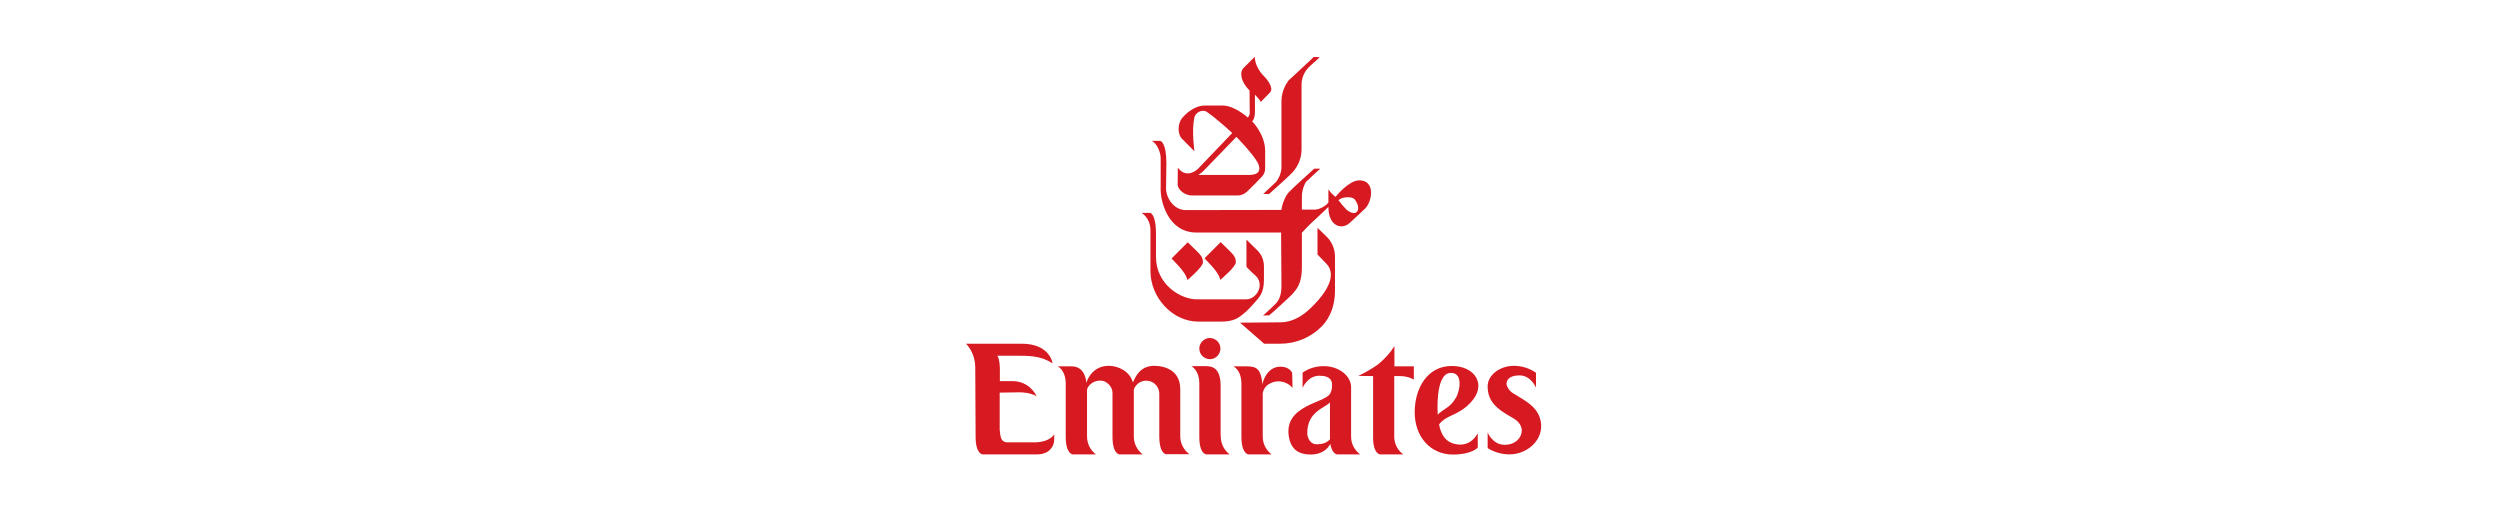 <?xml version="1.0" encoding="UTF-8"?>
<svg width="352px" height="72px" viewBox="0 0 352 72" version="1.1" xmlns="http://www.w3.org/2000/svg" xmlns:xlink="http://www.w3.org/1999/xlink">
    <title>Emirates</title>
    <g id="Taskboard" stroke="none" stroke-width="1" fill="none" fill-rule="evenodd">
        <g id="Emirates">
            <rect id="Rectangle" fill="#FFFFFF" x="0" y="0" width="352" height="72"></rect>
            <g id="Emirates_logo" transform="translate(136, 8)" fill="#D71A21" fill-rule="nonzero">
                <g id="g866">
                    <path d="M45.452,3.307 C44.794,4.164 44.428,5.218 44.428,6.296 C44.428,6.663 44.428,15.36 44.428,15.678 C44.379,16.388 44.11,17.05 43.671,17.613 C43.427,17.858 41.988,19.157 41.866,19.304 L42.671,19.328 C42.939,19.083 45.721,16.609 45.989,16.266 C46.794,15.384 47.258,14.233 47.258,13.032 C47.258,12.64 47.258,4.385 47.258,4.017 C47.233,3.111 47.575,2.205 48.209,1.543 C48.551,1.176 49.624,0.269 49.819,0.049 L48.965,0.024 C48.795,0.245 45.745,3.013 45.452,3.307 Z" id="path6"></path>
                    <path d="M38.597,37.431 L41.988,40.395 L44.257,40.395 C46.428,40.395 48.526,39.538 50.063,37.995 C51.454,36.598 51.966,34.712 51.966,32.948 L51.966,28.073 C51.942,26.971 51.478,25.918 50.649,25.183 C50.503,25.036 49.502,24.08 49.502,24.08 L49.502,27.829 C49.502,27.829 50.6,28.955 50.795,29.176 C51.796,30.254 51.796,32.213 48.6,35.325 C48.038,35.864 46.453,37.382 44.257,37.382 L38.597,37.431 Z" id="path8"></path>
                    <path d="M48.038,17.417 C47.672,17.809 47.306,18.789 47.306,19.671 L47.306,21.508 L49.161,21.508 C49.893,21.508 50.844,20.847 51.039,20.504 C51.039,20.479 51.039,18.667 51.039,18.667 C51.308,19.059 51.649,19.426 52.04,19.72 C52.235,19.475 53.943,17.417 55.358,17.393 C57.724,17.368 57.187,20.381 56.236,21.337 C55.919,21.655 54.528,22.929 54.089,23.346 C52.967,24.423 51.039,23.909 51.039,21.141 C51.039,21.141 48.99,23.101 48.673,23.37 C48.356,23.64 47.306,24.766 47.306,24.766 L47.306,29.641 C47.306,31.969 46.55,32.752 45.916,33.463 C45.672,33.732 43.061,36.133 42.695,36.402 L41.841,36.427 C41.841,36.427 43.379,35.031 43.671,34.712 C44.013,34.345 44.428,33.61 44.428,32.385 C44.428,32.066 44.379,24.742 44.379,24.742 L32.473,24.742 C28.325,24.742 27.447,20.136 27.423,18.887 C27.423,18.52 27.423,14.845 27.423,14.257 C27.423,13.498 26.935,12.224 26.178,11.832 L27.349,11.832 C27.496,11.881 28.228,12.175 28.228,15.017 C28.228,15.017 28.179,18.299 28.179,18.495 C28.179,19.941 29.326,21.582 30.96,21.582 L44.428,21.557 C44.428,21.19 44.794,19.818 45.452,19.083 C45.818,18.667 48.722,16.021 49.039,15.752 L49.893,15.752 C49.771,15.874 48.356,17.123 48.063,17.466 L48.063,17.466 L48.038,17.417 Z M52.454,20.185 C52.796,20.651 53.186,21.116 53.601,21.533 C55.065,22.709 55.748,21.435 54.772,20.112 C54.382,19.573 52.893,19.72 52.454,20.185 Z" id="path10"></path>
                    <path d="M38.011,28.906 C38.011,29.568 35.937,31.307 35.815,31.405 C35.669,30.695 35.132,29.935 33.595,28.367 L35.864,26.089 C37.401,27.633 38.011,27.976 38.011,28.906 L38.011,28.906 Z" id="path12"></path>
                    <path d="M41.963,2.719 C42.427,3.185 43.403,4.409 42.817,5.022 C42.305,5.536 41.5,6.369 41.5,6.369 C41.451,6.075 40.695,5.34 40.695,5.34 C40.695,5.34 40.695,7.545 40.695,7.815 C40.67,8.819 40.304,9.088 40.304,9.088 C40.304,9.088 42.134,10.901 42.134,13.253 C42.134,14.38 42.134,15.433 42.134,15.654 C42.159,16.094 41.988,16.56 41.671,16.878 C41.5,17.074 39.816,18.789 39.548,19.01 C39.158,19.353 38.67,19.549 38.157,19.524 L31.839,19.524 C30.838,19.524 29.814,18.74 29.814,17.956 C29.814,17.76 29.838,15.605 29.838,15.605 C30.155,15.972 30.497,16.413 31.277,16.413 C31.912,16.413 32.546,15.923 32.717,15.727 C32.888,15.531 37.499,10.73 37.499,10.73 C37.499,10.73 35.352,8.721 33.937,7.766 C33.254,7.3 32.326,7.888 32.18,8.5 C31.741,10.411 32.18,13.302 32.18,13.302 L30.448,11.563 C29.74,10.852 29.765,9.26 30.619,8.427 C30.741,8.28 32.034,6.859 33.644,6.859 L36.157,6.859 C37.84,6.859 39.695,8.549 39.695,8.549 C39.841,8.378 39.938,8.182 39.963,7.962 C39.963,7.08 39.938,4.752 39.938,4.752 C38.67,3.479 38.499,2.156 39.109,1.543 C40.256,0.392 40.67,0 40.67,0 C40.67,0 40.622,1.396 41.963,2.719 L41.963,2.719 Z M34.034,15.458 C33.4,16.119 33.302,16.266 32.717,16.633 L39.841,16.633 C41.768,16.633 41.378,15.433 41.036,14.821 C40.329,13.571 38.084,11.269 38.084,11.269 C38.084,11.269 34.156,15.335 34.034,15.458 L34.034,15.458 Z" id="path14"></path>
                    <path d="M25.91,21.974 L24.739,21.974 C24.739,21.974 25.983,22.66 25.983,24.448 L25.983,30.156 C25.983,33.855 29.033,37.284 32.741,37.284 L35.84,37.284 C37.694,37.284 38.353,36.843 39.475,35.839 C39.89,35.472 40.426,34.859 40.622,34.639 C41.256,33.904 41.963,33.316 41.963,31.405 L41.963,29.543 C41.963,27.927 41.036,27.265 40.573,26.8 C40.28,26.506 39.499,25.746 39.499,25.746 L39.499,29.568 C39.499,29.568 40.28,30.401 40.622,30.67 C42.232,31.944 40.963,34.149 39.451,34.149 C39.158,34.149 33.083,34.149 32.644,34.149 C30.155,34.198 26.764,31.969 26.764,28.196 L26.764,25.109 C26.788,21.974 25.91,21.974 25.91,21.974 L25.91,21.974 Z" id="path16"></path>
                    <path d="M33.376,28.931 C33.376,29.592 31.302,31.332 31.18,31.43 C31.033,30.719 30.497,29.96 28.96,28.392 L31.229,26.114 C32.741,27.633 33.376,27.976 33.376,28.931 L33.376,28.931 Z" id="path18"></path>
                    <path d="M9.588,54.285 L5.929,54.285 C4.782,54.285 4.879,53.33 4.757,52.521 L4.757,47.279 C4.757,47.279 5.563,47.255 6.465,47.255 C7.466,47.255 8.734,47.108 9.954,47.794 C9.32,46.446 7.954,45.613 6.465,45.662 L4.782,45.662 L4.782,43.972 C4.782,43.972 4.782,42.502 4.416,42.086 L6.831,42.086 C8.905,42.086 10.515,42.061 12.199,43.164 C12.199,43.164 11.882,40.395 7.856,40.395 L0,40.395 C0,40.395 1.366,41.571 1.317,43.948 L1.366,53.501 C1.366,55.902 2.318,55.976 2.318,55.976 L10.052,55.976 C11.808,55.976 12.418,54.726 12.418,54.04 L12.443,53.134 C12.443,53.134 11.882,54.285 9.588,54.285 L9.588,54.285 Z" id="path20"></path>
                    <path d="M30.18,53.477 L30.18,46.789 C30.18,44.192 28.081,43.507 26.496,43.507 C24.422,43.507 23.787,45.246 23.519,45.858 C23.056,44.241 21.421,43.507 20.103,43.507 C17.59,43.507 16.956,45.907 16.956,45.907 C16.956,45.907 16.907,43.58 14.882,43.58 L12.906,43.58 C12.906,43.58 14.053,44.045 14.053,46.054 L14.053,53.477 C14.053,55.927 15.029,55.976 15.029,55.976 L18.298,55.976 C17.517,55.388 17.054,54.457 17.054,53.452 L17.054,46.863 C17.103,46.569 17.59,45.589 18.981,45.589 C19.786,45.589 20.665,46.422 20.64,47.353 L20.64,53.477 C20.64,55.951 21.616,55.976 21.616,55.976 L24.885,55.976 C24.105,55.363 23.641,54.457 23.641,53.452 L23.641,46.863 C23.958,45.907 24.983,45.368 25.959,45.687 C26.691,45.932 27.203,46.593 27.227,47.377 C27.227,47.377 27.227,52.962 27.227,53.477 C27.252,55.976 28.203,55.951 28.203,55.951 C29.911,55.951 31.473,55.951 31.473,55.951 C30.667,55.363 30.204,54.457 30.18,53.477 Z" id="path22"></path>
                    <path d="M35.889,53.477 C35.889,54.457 36.352,55.388 37.133,55.976 C37.133,55.976 35.571,55.976 33.864,55.976 C33.864,55.976 32.863,56 32.863,53.501 L32.863,46.03 C32.863,44.07 31.741,43.556 31.741,43.556 L33.717,43.556 C34.425,43.556 35.864,43.556 35.864,46.324 L35.864,53.428 L35.864,53.428 L35.864,53.428 L35.889,53.477 Z" id="path24"></path>
                    <path d="M45.94,44.511 C45.94,44.511 45.623,43.629 44.281,43.629 C42.232,43.629 41.744,46.079 41.744,46.079 C41.573,44.143 41.061,43.58 39.621,43.58 L37.645,43.58 C37.645,43.58 38.792,44.045 38.792,46.054 L38.792,53.477 C38.792,55.927 39.768,55.976 39.768,55.976 L43.037,55.976 C42.256,55.388 41.793,54.457 41.793,53.477 L41.793,47.377 C41.866,46.863 42.159,46.397 42.598,46.128 C43.696,45.393 45.135,45.613 45.989,46.618 L45.94,44.511 Z" id="path26"></path>
                    <path d="M61.14,44.952 C61.823,44.952 62.482,45.123 63.067,45.442 L63.067,43.58 L60.335,43.58 L60.335,40.738 C59.749,41.669 58.993,42.502 58.139,43.213 C57.212,43.972 55.26,44.927 55.26,44.927 L57.334,44.952 L57.334,53.575 C57.334,55.976 58.334,55.976 58.334,55.976 C60.115,55.976 61.579,55.976 61.579,55.976 C60.798,55.412 60.335,54.506 60.31,53.55 L60.31,44.952 C61.189,44.952 60.603,44.952 61.14,44.952 L61.14,44.952 Z" id="path28"></path>
                    <path d="M71.045,48.7 C69.215,50.611 67.776,50.317 66.629,51.738 C66.629,51.738 66.824,53.648 68.264,54.31 C68.752,54.53 70.777,55.265 72.07,53.011 L72.07,55.02 C72.07,55.02 71.24,56 68.581,56 C65.385,56 63.189,53.477 63.189,50.047 C63.189,46.667 64.97,43.556 68.361,43.531 C71.655,43.482 73.46,46.177 71.045,48.7 Z M69.045,47.916 C69.581,46.912 70.02,44.364 68.166,44.511 C66.019,44.682 66.434,50.39 66.434,50.39 C67.142,49.606 68.215,49.435 69.045,47.916 L69.045,47.916 Z" id="path30"></path>
                    <path d="M34.376,42.576 C35.205,42.551 35.84,41.865 35.84,41.057 C35.815,40.224 35.132,39.587 34.327,39.587 C33.522,39.612 32.863,40.273 32.863,41.081 C32.863,41.914 33.546,42.576 34.376,42.576 Z" id="path32"></path>
                    <path d="M49.331,54.555 C48.6,54.555 48.063,53.771 48.063,52.987 C48.063,49.9 50.576,49.459 51.259,48.651 L51.259,53.869 C50.942,54.114 50.649,54.555 49.331,54.555 L49.331,54.555 Z M51.259,47.451 C50.503,48.773 44.598,49.067 45.501,53.648 C45.867,55.461 47.063,56 48.575,56 C50.039,56 50.942,55.241 51.308,54.506 C51.527,55.878 52.235,55.976 52.235,55.976 C53.943,55.976 55.504,55.976 55.504,55.976 C54.723,55.388 54.235,54.481 54.235,53.501 L54.235,46.52 C54.235,44.854 52.406,43.556 50.454,43.556 C49.356,43.531 48.307,43.85 47.404,44.462 L47.404,46.618 C47.404,46.618 48.087,44.903 49.771,44.903 C51.43,44.903 51.552,45.736 51.552,46.152 C51.576,46.593 51.503,47.059 51.259,47.451 L51.259,47.451 Z" id="path34"></path>
                    <path d="M78.267,52.595 C78.291,53.477 77.51,54.628 75.851,54.628 C74.144,54.628 73.46,52.889 73.46,52.889 L73.46,55.094 C74.388,55.682 75.461,55.976 76.559,55.976 C78.779,55.976 81.048,54.285 80.999,51.909 C80.975,51.125 80.706,50.366 80.243,49.753 C79.487,48.749 78.12,48.038 77.047,47.377 C76.437,47.01 76.12,46.324 76.12,46.103 C76.095,45.687 76.315,44.854 77.95,44.854 C79.56,44.854 80.267,46.569 80.267,46.569 L80.267,44.486 C79.365,43.85 78.267,43.507 77.144,43.507 C75.193,43.507 73.412,44.805 73.46,46.471 C73.485,47.941 74.095,48.871 75.29,49.778 C75.827,50.17 76.388,50.513 76.974,50.831 C77.901,51.346 78.242,51.983 78.267,52.595 L78.267,52.595 Z" id="path36"></path>
                </g>
            </g>
        </g>
    </g>
</svg>
